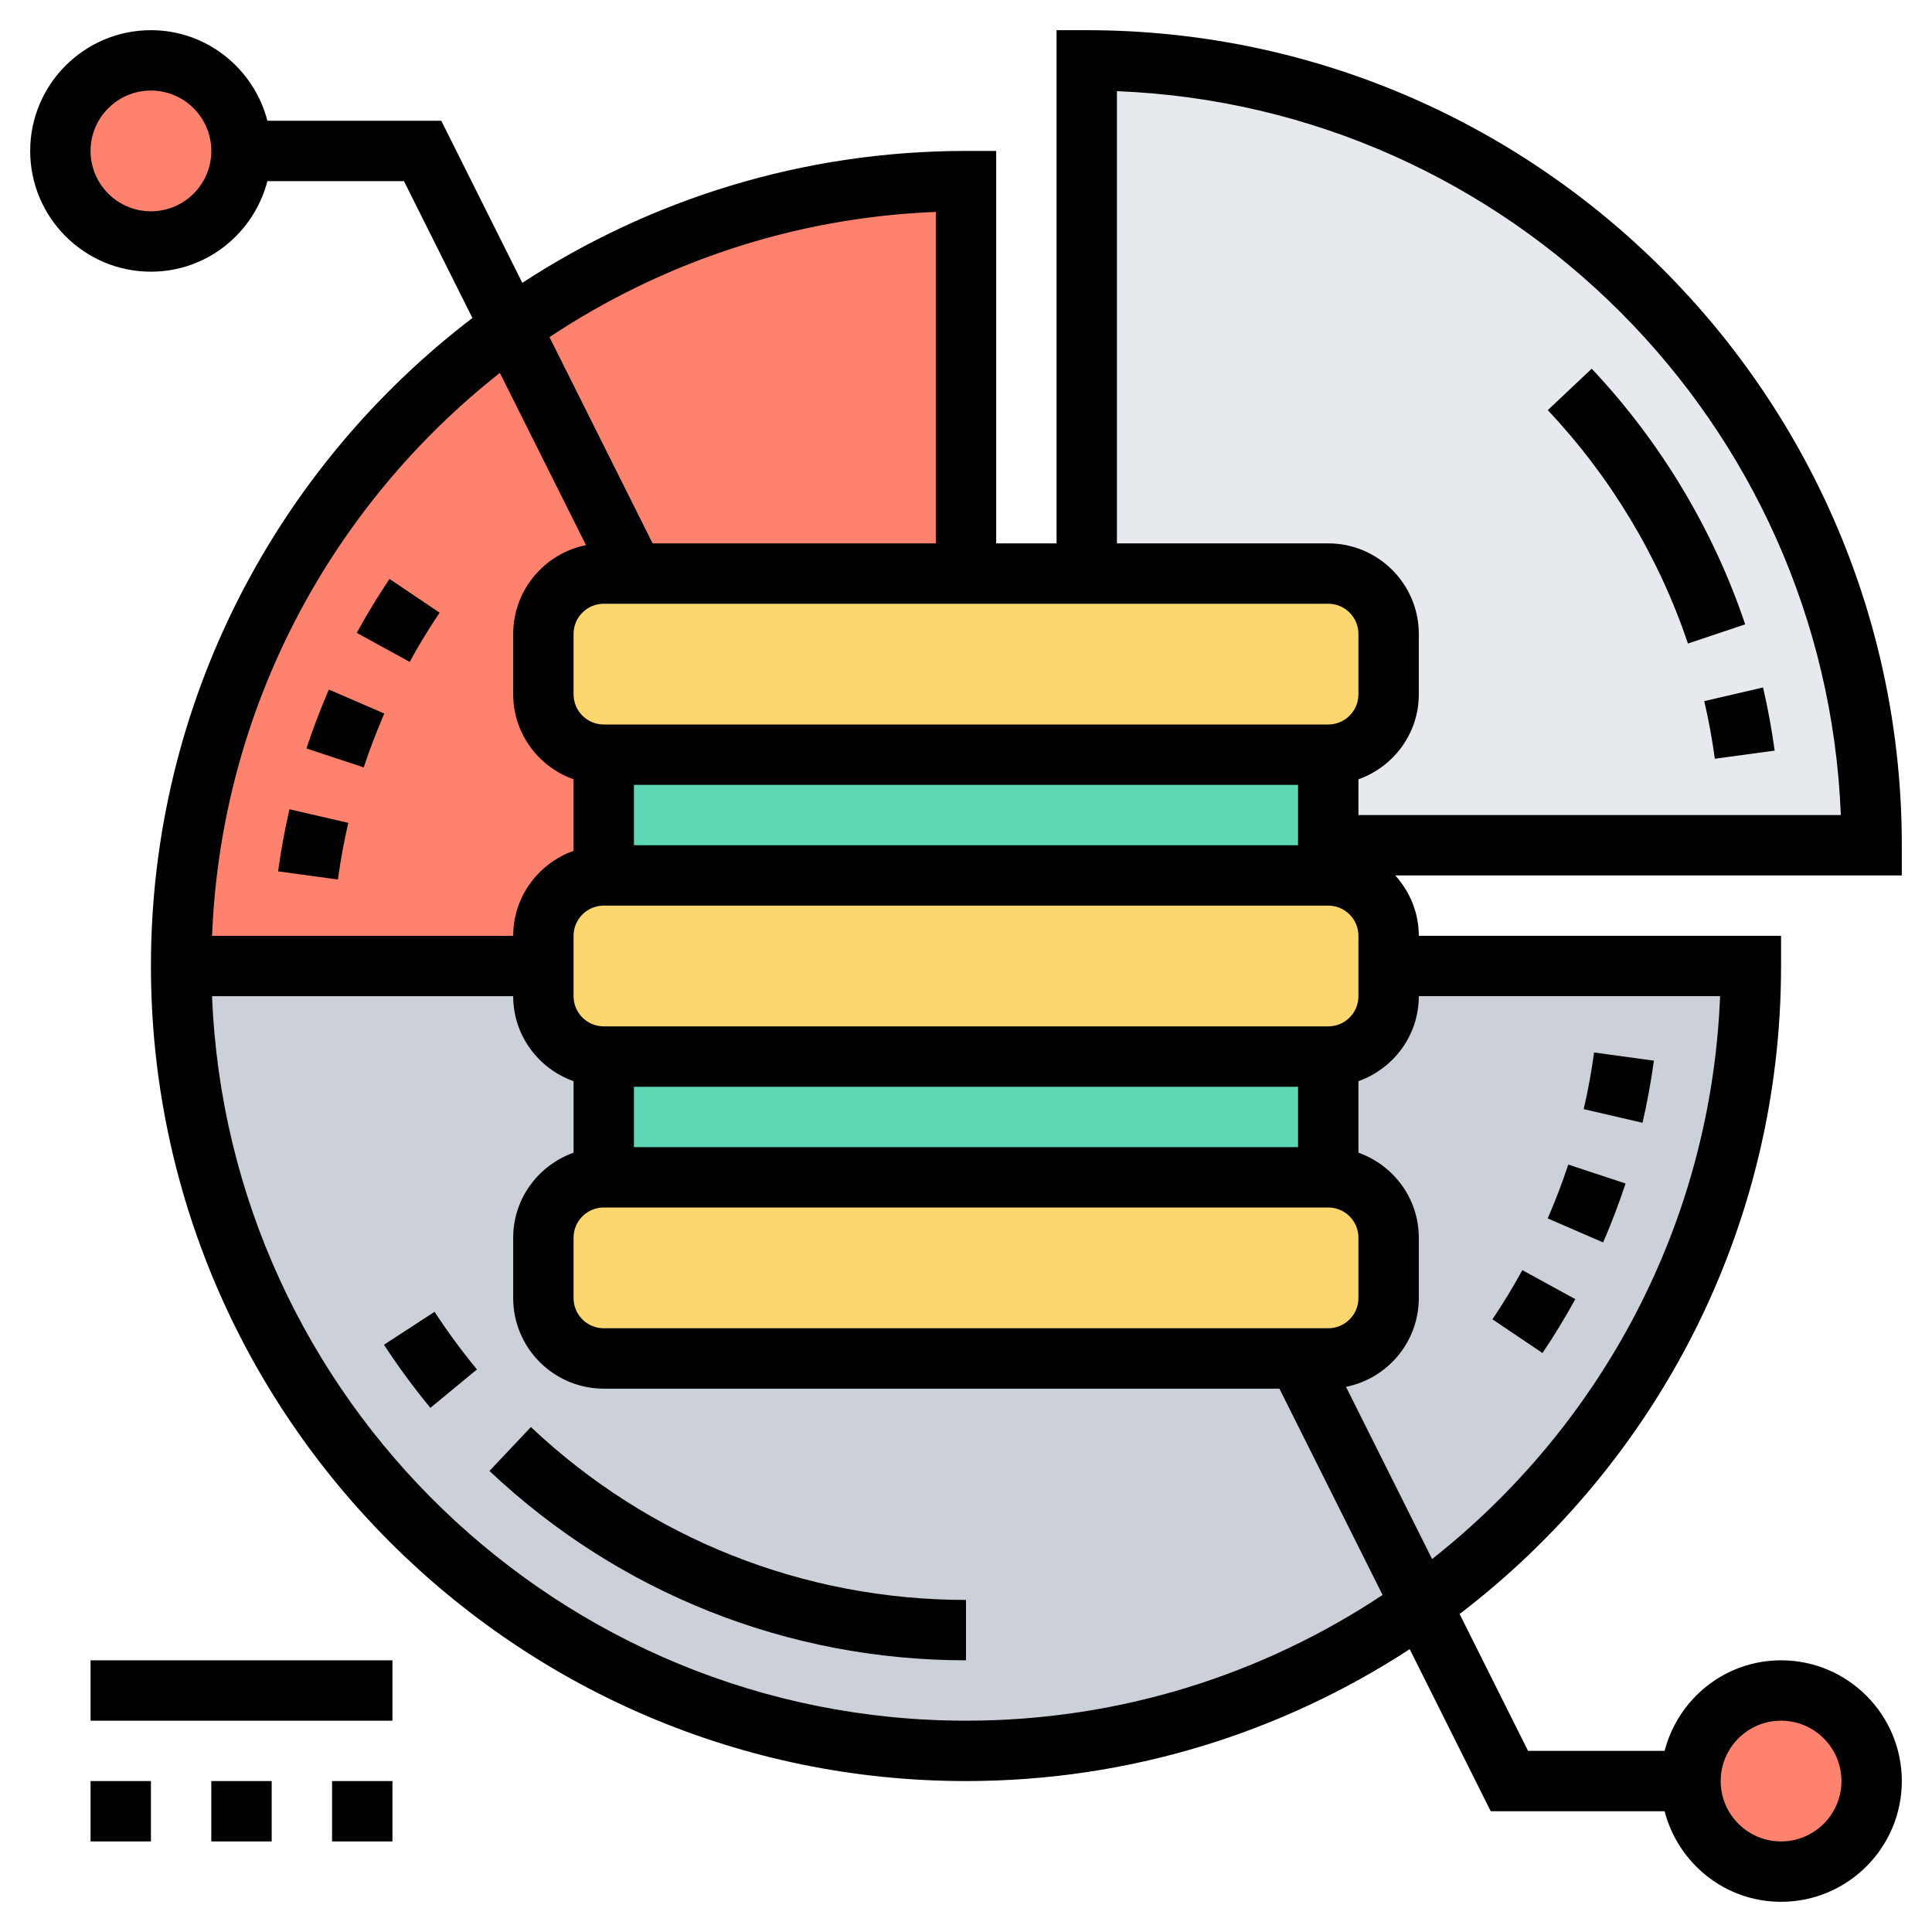 <svg id="Layer_5" enable-background="new 0 0 64 64" height="512" viewBox="0 0 64 64" width="512" xmlns="http://www.w3.org/2000/svg"><g><g><g><path d="m46 32v1c0 1.1-.9 2-2 2v4c1.1 0 2 .9 2 2v2c0 1.1-.9 2-2 2h-1-23c-1.1 0-2-.9-2-2v-2c0-1.1.9-2 2-2v-4c-1.1 0-2-.9-2-2v-1h-12c0 14.36 11.64 26 26 26 5.62 0 10.83-1.79 15.08-4.83 6.61-4.71 10.92-12.43 10.92-21.17z" fill="#ccd1d9"/></g><g><path d="m16.92 10.83c-6.61 4.71-10.92 12.43-10.92 21.17h12v-1c0-1.1.9-2 2-2v-4c-1.1 0-2-.9-2-2v-2c0-1.1.9-2 2-2h1 11v-13c-5.62 0-10.83 1.79-15.08 4.83z" fill="#ff826e"/></g><g><path d="m62 28h-18v-3c1.1 0 2-.9 2-2v-2c0-1.1-.9-2-2-2h-8v-17c14.36 0 26 11.64 26 26z" fill="#e6e9ed"/></g><g><circle cx="59" cy="59" fill="#ff826e" r="3"/></g><g><path d="m46 41v2c0 1.1-.9 2-2 2h-1-23c-1.1 0-2-.9-2-2v-2c0-1.1.9-2 2-2h24c1.1 0 2 .9 2 2z" fill="#fcd770"/></g><g><path d="m46 32v1c0 1.1-.9 2-2 2h-24c-1.1 0-2-.9-2-2v-1-1c0-1.1.9-2 2-2h24c1.1 0 2 .9 2 2z" fill="#fcd770"/></g><g><path d="m46 21v2c0 1.1-.9 2-2 2h-24c-1.1 0-2-.9-2-2v-2c0-1.1.9-2 2-2h1 11 4 8c1.1 0 2 .9 2 2z" fill="#fcd770"/></g><g><path d="m20 35h24v4h-24z" fill="#5cd6b3"/></g><g><path d="m44 28v1h-24v-4h24z" fill="#5cd6b3"/></g><g><circle cx="5" cy="5" fill="#ff826e" r="3"/></g></g><g><path d="m63 28c0-14.888-12.112-27-27-27h-1v17h-2v-13h-1c-5.418 0-10.465 1.61-14.698 4.369l-2.684-5.369h-5.76c-.447-1.72-1.999-3-3.858-3-2.206 0-4 1.794-4 4s1.794 4 4 4c1.859 0 3.411-1.28 3.858-3h4.524l2.267 4.534c-6.467 4.937-10.649 12.721-10.649 21.466 0 14.888 12.112 27 27 27 5.418 0 10.465-1.61 14.698-4.369l2.684 5.369h5.76c.447 1.721 1.999 3 3.858 3 2.206 0 4-1.794 4-4s-1.794-4-4-4c-1.859 0-3.411 1.279-3.858 3h-4.524l-2.267-4.534c6.467-4.937 10.649-12.721 10.649-21.466v-1h-12c0-.771-.301-1.468-.78-2h16.78zm-58-21c-1.103 0-2-.897-2-2s.897-2 2-2 2 .897 2 2-.897 2-2 2zm54 50c1.103 0 2 .897 2 2s-.897 2-2 2-2-.897-2-2 .897-2 2-2zm-39-13c-.552 0-1-.448-1-1v-2c0-.552.448-1 1-1h24c.552 0 1 .448 1 1v2c0 .552-.448 1-1 1zm23-8v2h-22v-2zm1-2h-24c-.552 0-1-.448-1-1v-2c0-.551.448-1 1-1h24c.552 0 1 .449 1 1v2c0 .552-.448 1-1 1zm-23-6v-2h22v2zm23-4h-24c-.552 0-1-.449-1-1v-2c0-.551.448-1 1-1h24c.552 0 1 .449 1 1v2c0 .551-.448 1-1 1zm-13-16.98v10.98h-9.382l-3.416-6.832c3.698-2.457 8.08-3.962 12.798-4.148zm-14.441 5.333 2.853 5.706c-1.374.275-2.412 1.488-2.412 2.941v2c0 1.302.839 2.402 2 2.816v2.369c-1.161.414-2 1.514-2 2.816h-9.975c.299-7.555 3.962-14.259 9.534-18.648zm15.441 44.647c-13.45 0-24.447-10.677-24.975-24h9.975c0 1.302.839 2.402 2 2.816v2.369c-1.161.414-2 1.514-2 2.816v2c0 1.654 1.346 3 3 3h22.382l3.417 6.834c-3.958 2.629-8.702 4.165-13.799 4.165zm24.98-24c-.299 7.555-3.968 14.256-9.54 18.645l-2.852-5.704c1.374-.275 2.412-1.488 2.412-2.941v-2c0-1.302-.839-2.402-2-2.816v-2.369c1.161-.414 2-1.514 2-2.816h9.98zm-11.98-6v-1.184c1.161-.414 2-1.514 2-2.816v-2c0-1.654-1.346-3-3-3h-7v-14.98c12.991.513 23.467 10.988 23.98 23.98z"/><path d="m7 59h2v2h-2z"/><path d="m11 59h2v2h-2z"/><path d="m3 59h2v2h-2z"/><path d="m3 55h10v2h-10z"/><path d="m11.194 29.135c.086-.633.201-1.264.344-1.876l-1.949-.451c-.155.672-.282 1.364-.377 2.057z"/><path d="m12.73 23.637-1.836-.795c-.277.642-.528 1.299-.743 1.952l1.898.627c.198-.597.427-1.197.681-1.784z"/><path d="m14.563 20.295-1.66-1.116c-.386.574-.751 1.174-1.086 1.785l1.754.962c.305-.559.639-1.107.992-1.631z"/><path d="m12.72 44.546c.469.72.986 1.423 1.537 2.091l1.543-1.273c-.504-.61-.977-1.253-1.404-1.909z"/><path d="m17.587 47.272-1.373 1.455c4.285 4.045 9.891 6.273 15.786 6.273v-2c-5.382 0-10.501-2.034-14.413-5.728z"/><path d="m53.849 39.205-1.898-.627c-.197.597-.426 1.197-.681 1.784l1.836.795c.277-.642.528-1.299.743-1.952z"/><path d="m54.788 35.136-1.982-.271c-.086.634-.202 1.266-.344 1.877l1.949.451c.155-.672.282-1.364.377-2.057z"/><path d="m52.184 43.036-1.754-.961c-.308.561-.641 1.108-.991 1.629l1.658 1.117c.384-.57.75-1.171 1.087-1.785z"/><path d="m51.272 13.587c2.079 2.202 3.685 4.875 4.643 7.731l1.896-.636c-1.05-3.129-2.808-6.057-5.084-8.468z"/><path d="m56.806 25.134 1.982-.269c-.095-.7-.225-1.403-.385-2.092l-1.947.452c.146.629.264 1.271.35 1.909z"/></g></g></svg>